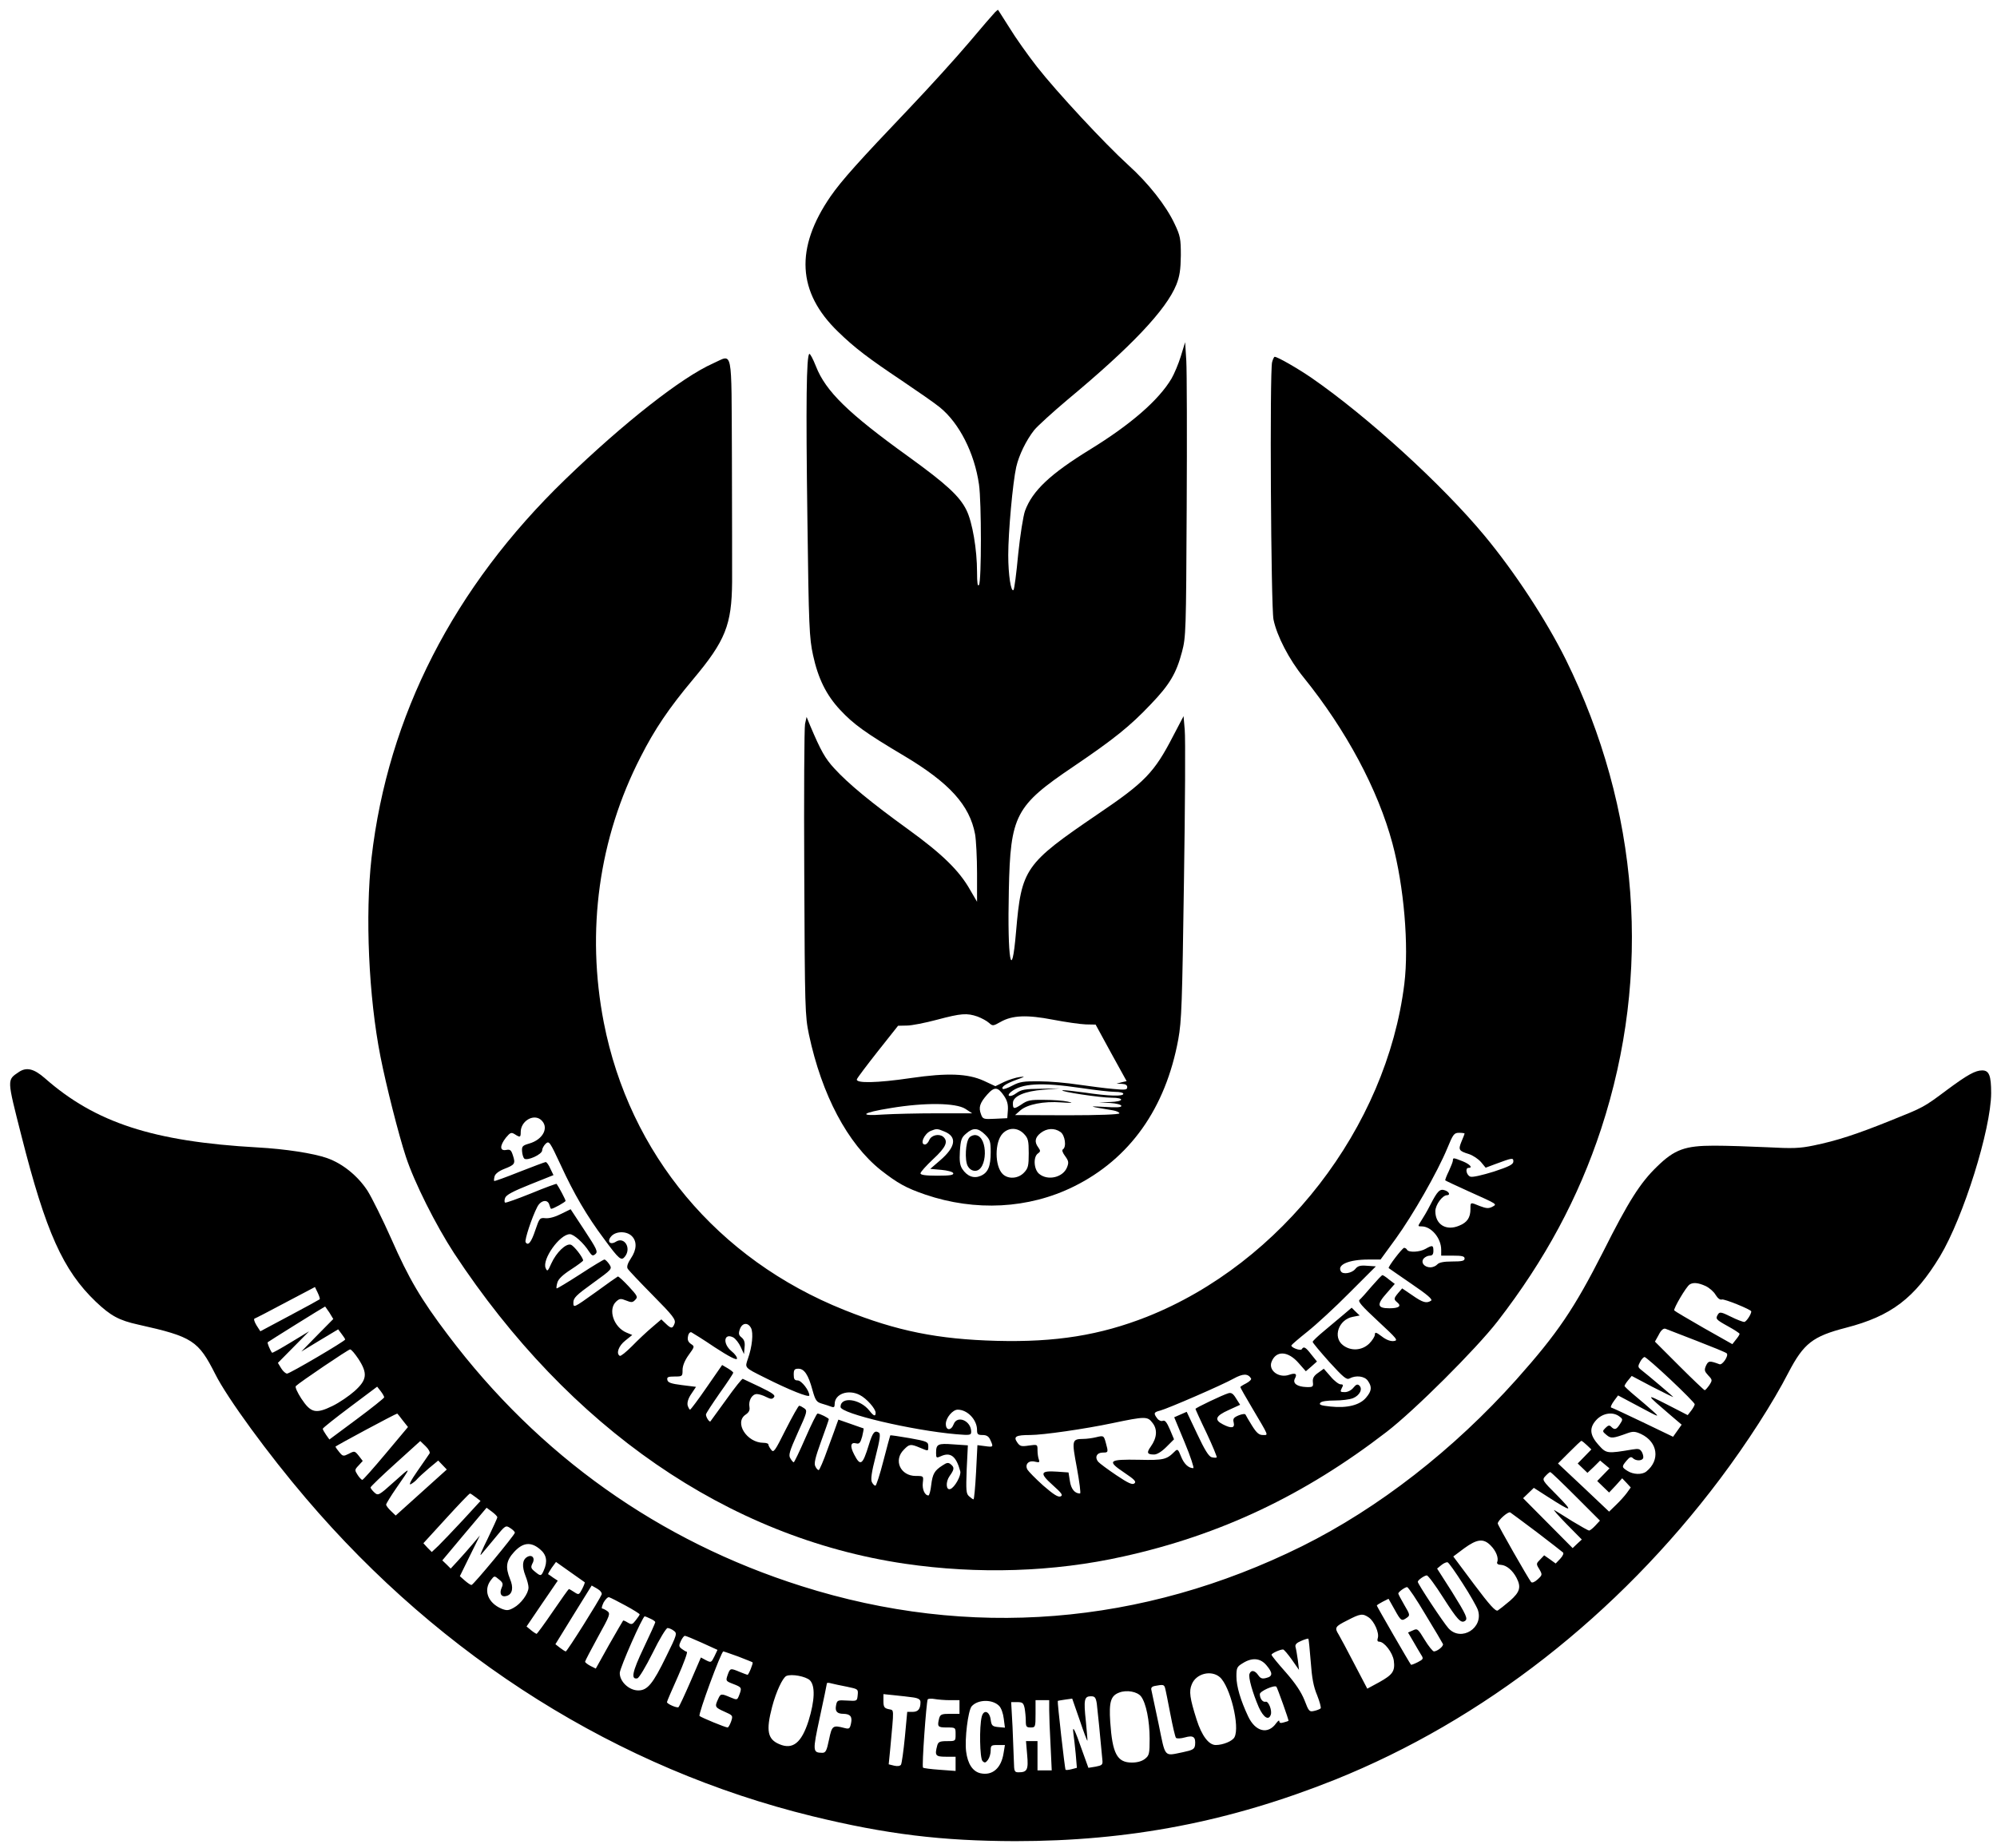 <?xml version="1.0" standalone="no"?>
<!DOCTYPE svg PUBLIC "-//W3C//DTD SVG 20010904//EN"
 "http://www.w3.org/TR/2001/REC-SVG-20010904/DTD/svg10.dtd">
<svg version="1.0" xmlns="http://www.w3.org/2000/svg"
 width="1024pt" height="948pt" viewBox="0 0 1024 948"
 preserveAspectRatio="xMidYMid meet">
<g transform="translate(0,948) scale(0.1,-0.1)"
fill="#000000" stroke="none">
<path d="M5102 9417 c-7 -7 -68 -77 -135 -157 -67 -79 -203 -229 -302 -333
-262 -275 -349 -372 -406 -454 -183 -266 -171 -492 38 -694 85 -83 158 -138
327 -251 83 -56 171 -117 195 -137 100 -81 178 -235 201 -396 13 -90 13 -495
0 -515 -7 -10 -10 10 -10 65 0 117 -24 257 -54 318 -35 72 -104 135 -299 276
-307 221 -423 334 -473 462 -15 38 -30 66 -34 64 -15 -9 -18 -251 -10 -840 7
-562 10 -617 29 -705 26 -120 68 -205 139 -281 67 -72 128 -117 327 -235 233
-139 337 -253 365 -403 5 -29 10 -119 10 -200 l0 -146 -35 60 c-56 100 -145
186 -319 312 -188 136 -306 233 -378 312 -47 51 -69 90 -124 220 l-18 44 -8
-36 c-4 -20 -6 -364 -4 -764 3 -701 4 -732 24 -829 66 -310 198 -559 368 -695
87 -68 130 -92 229 -126 256 -87 529 -73 760 41 288 142 472 401 537 756 17
93 20 184 29 810 6 388 8 737 4 776 l-6 71 -54 -103 c-96 -186 -144 -236 -385
-399 -376 -256 -392 -279 -420 -604 -23 -271 -45 -143 -37 212 8 387 33 434
332 636 208 141 290 207 396 319 97 101 131 159 160 269 20 75 21 107 24 738
2 363 1 703 -2 755 l-6 95 -22 -72 c-12 -39 -34 -91 -48 -115 -66 -111 -209
-235 -417 -363 -205 -126 -296 -212 -334 -315 -9 -25 -25 -125 -35 -222 -9
-98 -20 -181 -24 -184 -13 -13 -27 78 -27 179 0 117 23 372 41 452 14 61 51
137 92 189 17 21 94 91 171 156 326 271 506 461 558 590 17 43 22 76 23 150 0
86 -3 101 -32 162 -44 94 -135 209 -238 302 -121 110 -367 375 -468 504 -46
59 -110 149 -141 200 -32 50 -58 92 -59 92 -1 -1 -8 -6 -15 -13z m-89 -5151
c21 -8 47 -22 58 -32 19 -17 21 -17 60 5 60 34 135 37 269 11 63 -12 138 -23
167 -24 l51 -1 79 -145 80 -145 -26 -6 -26 -7 28 -1 c18 -1 27 -6 27 -17 0
-14 -10 -15 -72 -9 -40 3 -120 14 -178 22 -58 9 -148 17 -200 17 -81 1 -101
-2 -139 -22 -24 -13 -46 -20 -49 -17 -10 10 16 27 70 47 45 16 47 18 17 14
-19 -2 -56 -14 -80 -25 l-45 -22 -60 28 c-82 37 -186 41 -372 14 -175 -26
-287 -28 -278 -6 3 8 52 73 108 144 l103 130 45 1 c25 0 95 14 155 30 124 33
153 35 208 16z m529 -366 c73 -11 152 -20 176 -20 23 0 42 -4 42 -10 0 -14
-74 -12 -195 6 -58 8 -111 14 -117 12 -17 -6 194 -38 251 -38 70 0 65 -20 -6
-22 l-58 -2 58 -3 c32 -2 57 -9 57 -15 0 -8 -27 -9 -87 -5 -88 5 -82 3 45 -18
17 -3 32 -10 32 -15 0 -6 -104 -10 -267 -10 l-268 1 27 24 c36 31 120 48 210
41 58 -4 65 -3 33 4 -22 5 -76 9 -121 9 -70 1 -86 -2 -117 -24 -38 -25 -44
-24 -43 9 1 34 62 60 156 67 l85 7 -97 -2 c-83 -1 -101 -4 -127 -23 -29 -22
-54 -17 -28 6 55 45 156 51 359 21z m-394 -40 c17 -25 22 -45 20 -75 l-3 -40
-63 -3 c-59 -3 -63 -2 -72 24 -13 34 -6 57 32 100 37 42 55 40 86 -6z m-198
-67 l35 -23 -181 0 c-99 0 -222 -3 -272 -6 -135 -10 -115 9 36 33 174 29 333
27 382 -4z m-106 -117 c65 -27 56 -79 -23 -147 l-51 -44 57 -5 c32 -3 58 -10
61 -17 3 -10 -18 -13 -82 -13 -61 0 -86 4 -86 12 0 7 29 39 65 73 66 61 79 91
51 115 -22 17 -60 8 -71 -17 -5 -13 -15 -23 -22 -23 -28 0 -4 56 30 70 30 12
33 12 71 -4z m207 -15 c26 -26 29 -36 29 -90 0 -74 -14 -106 -52 -122 -35 -15
-69 -2 -94 36 -12 19 -15 41 -12 91 4 58 8 70 32 90 36 32 61 30 97 -5z m200
3 c21 -22 24 -35 24 -99 0 -64 -3 -77 -24 -99 -30 -32 -82 -35 -110 -7 -41 41
-41 164 0 207 31 33 78 32 110 -2z m187 10 c23 -16 32 -77 12 -89 -6 -4 -1
-18 12 -35 18 -25 19 -33 9 -58 -21 -51 -98 -69 -142 -33 -28 22 -32 87 -7
105 14 10 14 14 2 31 -21 28 -17 51 12 74 32 25 71 27 102 5z"/>
<path d="M4970 3645 c-19 -23 -24 -115 -8 -145 9 -16 22 -25 38 -25 64 0 68
174 4 183 -11 2 -27 -4 -34 -13z"/>
<path d="M6523 7623 c-13 -46 -6 -1254 7 -1320 17 -84 80 -206 155 -298 218
-270 381 -575 455 -851 59 -220 85 -524 61 -720 -91 -737 -630 -1434 -1321
-1708 -239 -94 -466 -131 -770 -123 -300 8 -511 50 -780 158 -651 260 -1102
800 -1234 1475 -91 469 -26 944 189 1362 72 142 145 250 269 398 166 198 198
279 200 499 0 72 0 358 -1 638 -3 579 7 529 -97 483 -160 -71 -457 -304 -758
-595 -572 -553 -909 -1212 -993 -1941 -33 -294 -15 -711 46 -1020 29 -147 93
-400 130 -512 43 -132 154 -352 247 -495 591 -898 1404 -1459 2311 -1593 375
-55 764 -43 1121 37 497 110 927 313 1350 639 143 110 457 423 569 567 243
314 415 634 531 987 261 796 197 1640 -181 2407 -102 205 -262 449 -418 637
-216 260 -597 608 -886 808 -70 48 -174 108 -189 108 -3 0 -9 -12 -13 -27z
m-3751 -3885 c46 -37 15 -102 -58 -123 -34 -10 -39 -14 -37 -40 1 -15 6 -32
11 -37 14 -14 92 21 92 42 0 9 8 24 18 34 18 16 21 11 78 -111 66 -144 134
-261 222 -378 77 -105 88 -114 107 -89 33 43 -3 102 -46 76 -31 -20 -49 1 -24
28 24 26 78 27 105 0 27 -27 25 -70 -5 -114 -16 -24 -22 -42 -17 -52 4 -8 62
-69 129 -137 105 -106 119 -125 112 -145 -10 -27 -17 -28 -45 -1 l-23 22 -48
-41 c-26 -22 -72 -65 -102 -96 -30 -30 -58 -53 -63 -50 -20 12 -6 51 28 78
l36 29 -29 12 c-67 28 -97 120 -53 160 17 15 23 16 50 5 27 -11 34 -11 47 3
15 15 12 20 -33 69 -27 29 -52 52 -56 51 -4 -2 -57 -39 -117 -83 -109 -78
-111 -79 -111 -51 0 24 14 38 100 100 99 72 100 72 84 97 -9 13 -20 24 -25 24
-4 0 -61 -34 -125 -76 -64 -41 -118 -74 -120 -72 -2 2 0 16 4 30 5 18 28 40
70 67 34 22 62 43 62 46 0 15 -47 76 -63 81 -25 8 -74 -39 -100 -96 -18 -41
-21 -43 -29 -24 -20 44 72 174 124 174 20 0 71 -45 99 -90 14 -21 19 -23 32
-12 14 12 7 26 -56 122 l-71 108 -49 -24 c-29 -15 -61 -24 -80 -22 -29 3 -31
1 -52 -61 -21 -63 -37 -83 -50 -62 -6 11 32 127 60 181 18 35 54 41 62 10 3
-11 7 -20 9 -20 11 0 74 35 74 41 0 6 -34 71 -46 87 -1 2 -59 -19 -129 -48
-70 -28 -130 -50 -135 -48 -4 2 -4 13 0 24 6 16 41 34 128 69 l120 48 -16 33
c-8 19 -19 34 -24 34 -4 0 -65 -23 -134 -50 -70 -28 -128 -49 -130 -47 -2 1
-1 12 2 24 4 13 22 27 50 38 54 21 58 27 44 69 -9 28 -14 32 -35 28 -33 -6
-33 22 -1 63 22 26 27 29 45 18 28 -18 31 -17 31 11 0 55 63 94 102 64z m4738
-72 c0 -2 -7 -20 -16 -41 -17 -42 -14 -48 38 -64 21 -7 48 -25 62 -41 l24 -29
48 18 c89 33 94 34 94 14 0 -15 -21 -26 -100 -52 -58 -18 -109 -30 -120 -26
-20 6 -29 45 -10 45 24 0 7 19 -30 34 -48 19 -50 19 -50 4 0 -6 -10 -31 -21
-55 -12 -24 -20 -46 -18 -47 2 -2 55 -27 117 -55 155 -70 150 -66 123 -81 -18
-9 -30 -8 -62 4 -51 21 -49 21 -49 -15 0 -44 -17 -69 -57 -85 -67 -29 -123 5
-123 74 0 32 36 82 60 82 18 0 11 18 -11 25 -26 9 -38 -3 -75 -75 -15 -30 -37
-67 -47 -82 -18 -28 -18 -28 3 -28 49 0 100 -60 100 -120 l0 -30 60 0 c47 0
60 -3 60 -15 0 -12 -14 -15 -64 -15 -44 0 -67 -5 -76 -15 -7 -8 -23 -15 -35
-15 -32 0 -51 25 -35 45 7 8 21 15 31 15 14 0 19 7 19 25 0 29 -5 30 -40 10
-29 -17 -86 -20 -95 -5 -3 6 -10 10 -15 10 -9 0 -85 -99 -79 -104 2 -2 55 -38
117 -81 81 -55 110 -80 100 -86 -23 -15 -42 -10 -95 27 l-53 36 -20 -23 c-24
-29 -24 -33 -5 -49 23 -19 8 -30 -41 -30 -62 0 -66 19 -14 77 l42 48 -29 22
c-15 13 -31 23 -34 23 -4 0 -28 -26 -55 -57 -27 -32 -55 -63 -62 -69 -11 -8 9
-31 94 -110 98 -91 105 -99 81 -102 -17 -2 -39 6 -62 24 -29 22 -35 23 -35 9
0 -9 -13 -30 -29 -46 -37 -36 -94 -40 -135 -8 -53 41 -22 131 50 145 l36 7
-21 20 -20 20 -40 -34 c-22 -19 -67 -56 -100 -84 -33 -27 -60 -53 -60 -57 -1
-4 38 -50 85 -103 73 -80 89 -93 104 -85 33 18 78 12 94 -12 22 -31 20 -52 -9
-86 -32 -39 -98 -55 -182 -46 -49 5 -61 9 -53 19 6 8 34 12 74 12 34 0 77 5
94 12 34 14 51 47 32 65 -9 8 -16 6 -30 -11 -10 -13 -29 -23 -44 -23 -24 0
-25 2 -16 20 9 16 8 20 -6 20 -9 0 -33 18 -51 40 l-35 40 -29 -21 c-22 -15
-29 -28 -27 -47 3 -25 0 -27 -34 -26 -47 2 -71 19 -58 44 13 24 3 30 -29 19
-53 -19 -108 22 -91 66 23 60 85 57 140 -7 l36 -41 29 25 28 25 -29 36 c-30
39 -39 43 -49 27 -6 -10 -57 9 -53 20 2 4 39 36 83 71 44 35 141 124 215 199
l135 135 -45 3 c-36 3 -48 -1 -61 -17 -17 -21 -63 -29 -73 -12 -22 34 40 61
141 61 l62 0 78 107 c87 120 214 342 264 463 30 73 35 80 61 80 15 0 28 -2 28
-4z m-3659 -997 c13 -25 6 -97 -16 -158 -16 -47 -19 -44 85 -96 129 -65 230
-105 230 -92 0 25 -40 77 -60 77 -16 0 -20 7 -20 30 0 25 4 30 24 30 30 0 51
-31 72 -109 15 -54 21 -62 48 -70 17 -5 39 -12 49 -16 13 -5 17 -2 17 14 0 52
70 77 129 46 34 -17 81 -70 81 -91 0 -21 -10 -17 -32 11 -48 61 -148 74 -148
19 0 -34 365 -120 593 -140 71 -6 77 -5 77 13 0 56 -72 87 -90 38 -13 -34 -40
-33 -40 2 0 31 35 73 61 73 50 0 99 -52 99 -104 0 -22 4 -26 28 -26 21 0 32
-7 40 -25 17 -37 16 -38 -27 -32 l-39 5 -7 -139 c-4 -76 -10 -139 -13 -139 -3
0 -13 7 -23 16 -15 13 -16 30 -12 138 l6 123 -74 5 c-80 6 -89 2 -89 -44 0
-26 2 -27 24 -17 50 23 79 1 100 -77 6 -21 -29 -84 -51 -91 -22 -8 -25 36 -4
66 25 35 26 45 6 61 -12 10 -20 9 -42 -6 -41 -26 -51 -43 -58 -101 -3 -29 -10
-53 -14 -53 -19 0 -33 32 -29 65 4 35 4 35 -36 35 -79 0 -116 81 -61 135 28
29 34 30 82 10 45 -19 43 -19 43 8 0 22 -7 25 -96 41 -53 9 -97 16 -99 14 -1
-2 -17 -60 -35 -130 -18 -71 -37 -128 -41 -128 -5 0 -13 8 -18 18 -7 13 -2 51
19 132 22 86 26 116 17 122 -22 14 -32 2 -52 -63 -32 -104 -43 -111 -75 -49
-23 44 -18 65 11 57 15 -4 21 3 30 35 5 22 9 41 7 42 -2 0 -31 11 -66 23 l-63
22 -8 -22 c-4 -12 -25 -70 -47 -129 -21 -60 -42 -108 -46 -108 -4 0 -12 8 -17
19 -8 14 -1 44 29 127 22 60 40 112 40 115 0 6 -46 29 -58 29 -4 0 -32 -56
-62 -125 -30 -69 -57 -125 -60 -125 -3 0 -11 9 -17 20 -11 16 -5 36 38 132 48
105 50 113 33 125 -10 7 -21 13 -26 13 -4 0 -35 -55 -69 -122 -56 -112 -62
-121 -75 -103 -8 10 -14 22 -14 27 0 4 -11 8 -25 8 -86 0 -152 105 -91 145 16
11 22 22 19 39 -6 32 13 66 38 66 11 0 33 -7 48 -15 24 -12 31 -12 40 -1 8 10
-7 21 -71 52 -45 21 -85 40 -89 42 -4 2 -42 -46 -84 -105 -43 -59 -80 -110
-82 -113 -5 -6 -23 21 -23 35 0 6 32 54 70 109 39 54 70 102 70 105 0 4 -13
14 -28 23 l-29 17 -79 -114 c-43 -63 -82 -114 -85 -115 -4 0 -9 10 -13 22 -3
15 3 36 19 59 l24 36 -72 9 c-56 7 -73 13 -75 27 -3 14 4 17 37 17 40 0 41 1
41 33 0 22 11 49 31 77 31 43 32 44 12 57 -14 10 -19 21 -15 39 2 14 10 23 17
21 6 -3 61 -37 120 -77 72 -47 111 -67 114 -59 2 7 -10 25 -28 39 -47 39 -39
96 10 70 11 -7 28 -28 37 -48 l17 -37 3 35 c3 25 -2 39 -15 50 -15 12 -17 20
-9 43 12 33 41 36 57 6z m2564 -259 c3 -5 -8 -16 -25 -25 -16 -8 -30 -17 -30
-19 0 -3 27 -51 61 -108 88 -149 84 -138 54 -138 -19 0 -32 11 -55 48 -16 26
-31 51 -33 56 -2 6 -17 4 -35 -3 -26 -11 -31 -17 -26 -37 7 -29 -12 -32 -56
-9 -45 23 -37 43 30 73 l59 27 -21 33 c-15 25 -25 31 -40 26 -28 -8 -168 -75
-168 -80 0 -2 25 -58 57 -124 31 -66 54 -122 52 -125 -3 -2 -14 -2 -26 1 -15
4 -36 38 -74 119 l-54 114 -32 -14 -32 -14 54 -130 c30 -72 49 -131 44 -131
-25 0 -48 22 -63 60 -15 38 -18 40 -33 25 -41 -41 -56 -45 -182 -42 -157 3
-167 -5 -76 -66 52 -35 63 -46 52 -55 -10 -9 -32 1 -93 42 -43 29 -85 60 -93
69 -19 23 -7 47 24 47 28 0 29 1 15 51 -10 36 -11 37 -48 28 -20 -5 -50 -9
-67 -9 -59 -1 -60 -5 -33 -149 13 -72 21 -131 16 -131 -27 0 -46 23 -52 64
l-7 44 -57 4 c-88 6 -93 -7 -25 -68 48 -43 55 -53 41 -59 -13 -5 -37 11 -89
56 -39 35 -75 72 -81 82 -14 27 7 49 40 40 21 -5 24 -3 19 11 -4 10 -7 31 -7
48 0 30 0 30 -44 24 -39 -6 -46 -4 -60 16 -21 30 -7 38 66 38 66 0 281 31 423
61 167 35 179 35 204 2 27 -33 24 -77 -8 -122 -23 -32 -19 -41 17 -41 15 0 39
15 63 39 l39 39 -21 50 c-16 37 -25 49 -36 45 -9 -4 -22 2 -29 12 -20 26 -18
32 14 40 39 10 318 131 377 164 49 27 74 27 90 1z"/>
<path d="M97 3982 c-62 -42 -62 -33 13 -328 125 -493 213 -689 381 -850 77
-73 119 -96 219 -118 278 -62 307 -82 394 -254 61 -122 272 -411 465 -637 698
-820 1603 -1387 2596 -1630 381 -93 664 -127 1040 -128 586 0 1099 99 1640
315 759 305 1450 844 1975 1543 139 185 272 392 351 546 78 149 124 185 294
229 233 60 353 152 483 367 120 200 261 651 262 836 0 90 -10 117 -46 117 -35
0 -75 -22 -179 -99 -123 -92 -121 -90 -290 -158 -176 -71 -278 -104 -395 -128
-72 -15 -109 -16 -240 -9 -85 4 -207 8 -270 8 -149 0 -203 -19 -293 -107 -86
-83 -146 -177 -276 -436 -150 -295 -234 -419 -445 -656 -322 -360 -707 -660
-1099 -855 -821 -407 -1707 -478 -2567 -205 -730 231 -1347 669 -1813 1288
-140 185 -201 290 -290 492 -44 99 -99 210 -122 247 -50 77 -128 140 -207 168
-71 25 -214 47 -358 55 -535 30 -831 127 -1090 355 -56 49 -94 58 -133 32z
m8649 -1098 c19 -9 42 -29 51 -45 11 -18 23 -27 32 -24 11 5 151 -52 151 -61
0 -15 -26 -54 -36 -54 -8 0 -39 12 -69 27 -48 24 -57 25 -65 13 -15 -24 -13
-27 50 -62 33 -18 60 -36 60 -39 0 -4 -8 -17 -19 -30 l-18 -23 -147 83 c-80
46 -148 86 -151 90 -5 9 62 123 79 133 18 12 45 9 82 -8z m-7107 -68 c-2 -2
-71 -40 -154 -84 l-150 -80 -20 31 c-10 17 -15 32 -10 34 6 2 78 39 160 83
l150 79 14 -29 c8 -17 13 -32 10 -34z m50 -68 l20 -33 -82 -83 -82 -84 94 57
95 57 18 -24 c9 -12 18 -25 18 -28 0 -8 -284 -175 -298 -175 -7 0 -21 12 -30
27 l-17 28 80 81 80 81 -94 -57 c-51 -31 -94 -55 -96 -53 -10 13 -26 51 -22
54 4 4 283 178 294 183 0 1 10 -14 22 -31z m7011 -145 c80 -31 149 -59 154
-64 12 -11 -22 -62 -37 -56 -51 19 -57 18 -69 -7 -10 -23 -8 -29 11 -50 22
-23 22 -25 6 -50 -10 -14 -20 -26 -24 -26 -3 0 -62 56 -130 124 l-125 125 20
36 c12 24 24 33 34 30 8 -3 80 -31 160 -62z m-6862 -93 c48 -74 44 -107 -19
-164 -28 -25 -79 -60 -114 -77 -86 -42 -111 -36 -160 38 -20 31 -33 59 -28 64
19 19 269 188 278 188 6 1 25 -22 43 -49z m6728 -106 c68 -64 124 -121 124
-126 0 -5 -8 -20 -18 -33 l-18 -23 -105 54 c-114 58 -113 57 20 -57 l54 -46
-22 -31 -22 -31 -156 75 c-85 41 -157 74 -159 74 -9 0 -2 16 15 39 l18 24 109
-58 c104 -56 107 -56 69 -22 -22 20 -63 55 -92 79 -29 24 -52 46 -53 49 0 4 8
17 18 29 l19 23 106 -56 c59 -30 107 -54 107 -52 0 2 -127 110 -168 142 -13
11 -14 16 -2 38 7 14 18 25 23 25 5 0 65 -52 133 -116z m-6596 -91 c-1 -4 -64
-55 -141 -112 l-140 -104 -17 24 c-9 13 -17 27 -17 31 0 4 63 54 139 111 l140
105 18 -23 c10 -13 18 -27 18 -32z m95 -118 l27 -34 -114 -136 c-62 -74 -116
-135 -120 -135 -4 0 -15 11 -24 25 -16 25 -16 27 5 49 l21 23 -20 26 c-21 26
-22 26 -51 11 -28 -14 -31 -14 -49 8 -11 13 -19 25 -20 28 0 4 308 169 317
170 1 0 14 -16 28 -35z m6239 20 c18 -13 18 -16 2 -40 -18 -28 -27 -30 -44
-13 -9 10 -16 8 -30 -6 -16 -16 -16 -18 6 -36 23 -19 32 -18 109 10 26 9 38 9
68 -5 86 -41 99 -134 27 -192 -22 -18 -68 -16 -97 3 -30 19 -30 22 -4 53 15
18 23 21 31 13 15 -15 45 -16 53 -2 3 5 1 19 -5 31 -10 18 -18 20 -48 15 -132
-22 -135 -22 -175 23 -47 52 -49 90 -8 132 33 32 82 39 115 14z m-6101 -189
c-4 -6 -31 -46 -62 -90 -35 -50 -47 -75 -34 -68 11 6 26 18 33 27 7 8 34 33
60 55 l47 39 22 -23 22 -23 -131 -118 -131 -118 -24 23 c-14 13 -25 28 -25 33
0 5 24 44 53 86 78 112 78 112 -11 32 -80 -72 -83 -73 -102 -56 -11 10 -20 22
-20 26 0 4 57 59 128 123 l127 115 27 -26 c15 -14 24 -31 21 -37z m5934 42
l23 -22 -35 -36 -35 -36 25 -24 25 -24 33 31 32 32 24 -20 24 -20 -31 -32 -32
-33 31 -30 30 -29 34 36 33 37 22 -23 22 -24 -20 -28 c-11 -15 -36 -43 -56
-62 l-35 -34 -131 124 -131 123 58 58 c32 32 59 58 62 58 3 0 15 -10 28 -22z
m-57 -263 l124 -124 -24 -26 c-13 -14 -27 -25 -32 -25 -4 0 -43 22 -86 48 -42
27 -84 52 -92 57 -8 4 20 -28 63 -72 l78 -79 -24 -22 -23 -22 -127 128 -127
128 27 26 28 27 70 -45 c128 -82 135 -81 51 5 -79 79 -80 81 -61 101 10 11 21
20 24 20 4 0 62 -56 131 -125z m-5641 -4 l25 -19 -91 -99 c-50 -54 -107 -113
-125 -131 l-34 -32 -22 22 -21 23 117 128 c64 70 118 127 122 127 3 0 16 -9
29 -19z m111 -103 c0 -5 -23 -54 -50 -111 -28 -56 -43 -92 -33 -80 10 11 42
50 72 86 52 64 54 65 77 50 13 -8 24 -19 24 -24 0 -11 -212 -267 -222 -268 -4
-1 -19 9 -34 22 l-26 23 51 104 52 105 -38 -45 c-21 -25 -55 -63 -75 -85 l-37
-40 -21 21 -22 21 113 135 114 135 27 -20 c16 -12 28 -24 28 -29z m5330 -76
c69 -53 129 -99 134 -104 6 -4 0 -18 -14 -33 l-23 -24 -29 21 -30 21 -21 -22
c-20 -20 -21 -22 -4 -49 16 -28 16 -30 -8 -52 -15 -14 -29 -20 -34 -14 -13 15
-171 292 -171 300 0 16 53 63 64 57 6 -4 67 -49 136 -101z m-236 -69 c27 -27
42 -64 33 -85 -3 -8 5 -14 20 -14 28 -2 59 -28 79 -66 25 -48 18 -73 -33 -118
-27 -23 -55 -45 -63 -50 -11 -6 -41 27 -122 135 l-106 142 56 42 c66 48 99 52
136 14z m-4875 -19 c34 -28 40 -63 19 -109 -13 -30 -16 -30 -46 -5 -20 16 -21
22 -12 41 16 28 -2 49 -28 33 -24 -15 -26 -48 -8 -95 9 -22 16 -49 16 -61 0
-31 -39 -84 -76 -104 -27 -15 -36 -15 -62 -5 -71 30 -95 96 -54 148 17 22 17
22 41 2 20 -16 22 -23 13 -43 -13 -30 -1 -50 27 -41 29 9 35 43 16 87 -24 60
-20 93 21 138 45 49 86 54 133 14z m229 -169 c2 -2 -4 -17 -13 -35 -16 -30
-17 -31 -40 -16 -13 9 -26 16 -28 16 -2 0 -39 -52 -82 -115 -43 -63 -81 -115
-84 -115 -3 1 -16 9 -28 19 l-23 19 80 118 80 117 -23 15 c-12 9 -24 17 -26
18 -2 2 7 16 18 33 l22 30 72 -51 c40 -28 73 -52 75 -53z m4502 -6 c37 -57 72
-119 78 -136 31 -92 -85 -165 -150 -95 -25 27 -158 228 -158 239 0 9 33 32 46
33 7 0 45 -52 85 -115 71 -111 90 -132 110 -119 18 10 8 31 -66 150 l-76 119
22 18 c12 10 27 16 32 14 6 -2 40 -50 77 -108z m-4415 -57 c-10 -26 -177 -292
-184 -292 -3 0 -17 9 -30 19 l-23 18 93 151 93 150 28 -16 c16 -9 26 -22 23
-30z m4225 -104 c47 -77 87 -145 89 -150 4 -11 -28 -37 -46 -38 -6 0 -28 27
-48 60 -34 56 -37 59 -60 48 l-25 -11 27 -46 c14 -25 33 -56 40 -68 13 -20 12
-23 -17 -38 -18 -9 -33 -15 -35 -13 -7 8 -175 299 -175 303 0 3 13 11 30 20
l30 15 31 -55 c33 -60 36 -61 63 -42 17 12 16 16 -13 65 -17 29 -31 56 -31 59
0 8 33 32 45 33 6 0 49 -64 95 -142z m-4102 47 c39 -21 72 -42 72 -45 0 -3 -9
-16 -20 -30 -17 -22 -21 -24 -41 -12 -11 7 -22 12 -24 10 -2 -2 -34 -58 -72
-124 l-68 -122 -28 14 c-15 8 -27 18 -27 21 0 4 30 61 66 127 62 112 65 120
48 133 -10 7 -22 13 -26 13 -5 0 -1 14 7 31 9 16 22 29 28 27 7 -2 45 -21 85
-43z m3811 -61 c28 -20 54 -79 46 -105 -4 -12 -2 -19 7 -19 26 0 69 -56 75
-97 7 -54 -5 -72 -75 -111 l-61 -33 -67 128 c-36 70 -73 138 -80 150 -22 35
-18 41 44 72 67 35 79 37 111 15z m-3684 -6 c14 -6 25 -14 25 -18 0 -4 -27
-64 -60 -133 -58 -122 -66 -162 -32 -155 9 2 43 59 79 131 34 70 69 127 76
127 7 0 22 -6 32 -14 18 -13 17 -19 -39 -132 -68 -140 -96 -174 -143 -174 -48
0 -96 46 -95 90 1 27 117 290 128 290 2 0 15 -5 29 -12z m265 -124 l79 -36
-16 -34 c-16 -32 -17 -32 -43 -19 l-26 14 -54 -125 c-30 -69 -57 -127 -61
-130 -9 -5 -59 17 -59 26 0 4 25 62 56 131 30 68 51 125 46 127 -5 1 -17 8
-26 15 -15 11 -16 17 -5 40 7 15 16 27 21 27 5 0 44 -16 88 -36z m3121 -96 c6
-84 14 -128 33 -173 13 -33 21 -63 18 -67 -4 -4 -19 -10 -33 -13 -25 -6 -28
-3 -50 55 -17 42 -46 86 -96 143 -40 45 -73 85 -73 90 0 7 43 27 59 27 5 0 25
-24 45 -52 l37 -53 -6 50 c-4 28 -9 58 -12 68 -3 12 5 21 29 31 18 8 35 13 37
11 2 -2 7 -55 12 -117z m-2936 26 c38 -15 72 -28 74 -30 4 -4 -20 -64 -26 -64
-2 0 -20 7 -40 15 -48 20 -49 20 -62 -16 -10 -30 -10 -31 29 -46 44 -17 45
-19 30 -58 -10 -25 -10 -25 -46 -10 -47 20 -49 19 -62 -10 -18 -39 -16 -42 33
-64 43 -19 44 -20 34 -50 -6 -17 -14 -31 -18 -31 -12 0 -135 51 -144 59 -8 8
111 331 122 331 3 0 37 -12 76 -26z m2709 -45 c33 -39 33 -57 -1 -65 -21 -6
-30 -2 -41 14 -17 25 -37 29 -45 7 -7 -17 16 -98 48 -172 24 -52 50 -69 61
-38 8 21 -11 71 -26 67 -15 -4 -30 16 -30 39 0 15 74 48 85 38 5 -6 65 -173
62 -175 -1 -1 -12 -5 -24 -8 -16 -5 -23 -3 -23 6 0 7 -7 2 -16 -10 -42 -60
-107 -44 -144 35 -39 83 -60 154 -60 205 0 44 3 50 33 68 48 30 90 26 121 -11z
m-239 -61 c53 -47 104 -254 75 -308 -10 -20 -59 -40 -96 -40 -36 0 -72 48 -98
130 -35 110 -40 146 -25 181 22 56 100 75 144 37z m-2102 -16 c28 -29 25 -104
-7 -208 -36 -113 -81 -149 -149 -120 -61 25 -70 69 -38 191 20 77 54 150 73
159 27 12 100 -2 121 -22z m190 -33 c57 -12 58 -12 55 -43 -3 -31 -3 -31 -54
-28 -49 3 -52 2 -57 -25 -6 -30 5 -43 38 -43 35 -1 46 -14 39 -48 -6 -28 -9
-31 -33 -25 -61 16 -65 13 -80 -59 -12 -58 -17 -68 -35 -68 -49 1 -50 7 -12
183 20 92 36 170 36 173 0 4 10 4 23 0 12 -3 48 -11 80 -17z m1631 -6 c3 -10
15 -70 27 -133 12 -63 25 -119 29 -123 4 -5 25 -4 46 2 43 12 56 3 52 -39 -3
-21 -11 -26 -63 -37 -98 -20 -88 -31 -124 145 -18 86 -35 165 -37 174 -3 11 2
18 18 21 42 8 47 7 52 -10z m-123 -44 c26 -34 44 -125 44 -217 0 -76 -2 -86
-24 -103 -15 -12 -39 -19 -67 -19 -76 0 -100 46 -111 208 -7 104 3 135 46 151
38 15 93 5 112 -20z m-1168 -5 c27 -4 37 -11 37 -24 0 -35 -12 -50 -40 -50
l-28 0 -12 -129 c-7 -72 -16 -135 -20 -142 -5 -7 -18 -9 -35 -5 l-28 7 7 70
c21 230 22 205 -8 213 -22 5 -26 12 -26 42 l0 35 58 -6 c31 -3 74 -8 95 -11z
m941 -31 c4 -31 18 -172 29 -293 2 -21 -3 -25 -35 -31 l-37 -6 -31 86 c-40
115 -52 137 -46 91 3 -19 8 -67 12 -106 l6 -71 -27 -7 c-15 -4 -29 -5 -31 -3
-4 4 -43 350 -40 353 0 1 17 4 38 7 l36 5 38 -109 c20 -60 38 -108 40 -107 1
2 -3 47 -8 100 -12 111 -8 128 26 128 20 0 25 -6 30 -37z m-753 17 l49 0 0
-35 0 -35 -49 0 c-42 0 -49 -3 -55 -22 -11 -44 -8 -48 39 -48 45 0 45 0 45
-35 0 -35 0 -35 -44 -35 -37 0 -45 -4 -50 -22 -14 -52 -9 -58 44 -58 l50 0 0
-36 0 -37 -81 6 c-44 3 -83 8 -86 11 -7 6 17 336 24 350 3 4 19 5 35 2 17 -3
52 -6 79 -6z m252 -29 c11 -11 21 -39 24 -66 l6 -46 -34 3 c-30 3 -35 7 -39
38 -6 44 -36 54 -46 15 -13 -51 -10 -213 4 -227 11 -11 16 -10 28 6 8 11 14
32 14 48 0 26 3 28 36 28 l37 0 -7 -42 c-12 -77 -57 -116 -118 -103 -40 9 -66
48 -74 112 -8 64 10 208 28 231 31 36 106 38 141 3z m257 -23 c0 -29 3 -110 7
-180 l6 -128 -36 0 -37 0 0 75 0 75 -29 0 -30 0 6 -71 c7 -76 0 -89 -44 -89
-21 0 -23 5 -24 53 -1 28 -4 109 -7 180 l-7 127 31 0 c27 0 32 -4 38 -31 3
-17 6 -47 6 -65 0 -30 3 -34 25 -34 24 0 25 2 25 70 l0 70 35 0 35 0 0 -52z"/>
</g>
</svg>

